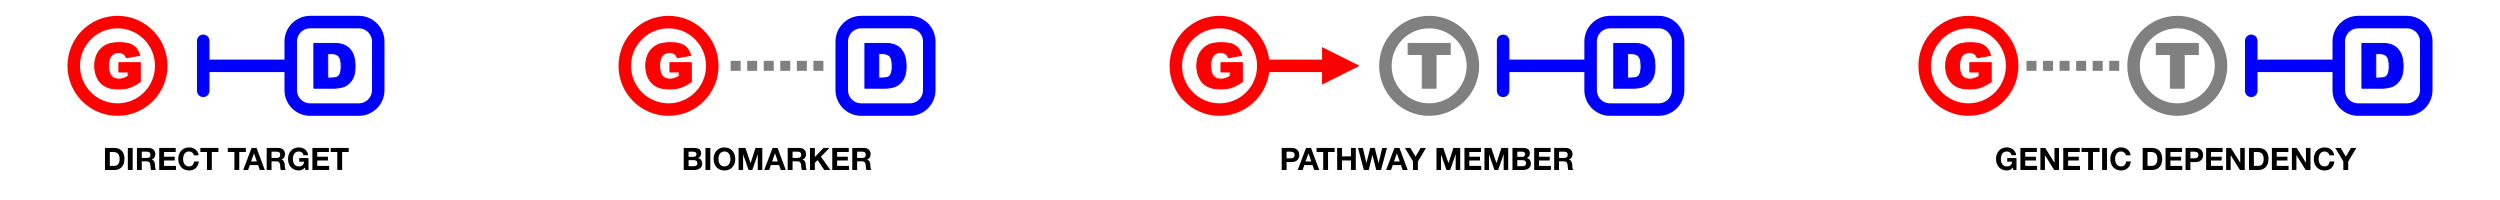<?xml version="1.0" encoding="UTF-8" standalone="no"?>
<!DOCTYPE svg PUBLIC "-//W3C//DTD SVG 1.1//EN" "http://www.w3.org/Graphics/SVG/1.1/DTD/svg11.dtd">
<!-- Created with Vectornator (http://vectornator.io/) -->
<svg height="100%" stroke-miterlimit="10" style="fill-rule:nonzero;clip-rule:evenodd;stroke-linecap:round;stroke-linejoin:round;" version="1.1" viewBox="0 0 5670 453.6" width="100%" xml:space="preserve" xmlns="http://www.w3.org/2000/svg" xmlns:vectornator="http://vectornator.io" xmlns:xlink="http://www.w3.org/1999/xlink">
<defs/>
<g id="layer1" vectornator:layerName="layer1">
<g opacity="1">
<g opacity="1">
<g opacity="1">
<path d="M5348.41 50.073L5458.66 50.073C5483.01 50.073 5502.76 69.817 5502.76 94.173L5502.76 204.423C5502.76 228.779 5483.01 248.523 5458.66 248.523L5348.41 248.523C5324.05 248.523 5304.31 228.779 5304.31 204.423L5304.31 94.173C5304.31 69.817 5324.05 50.073 5348.41 50.073Z" fill="none" opacity="1" stroke="#0000ff" stroke-linecap="butt" stroke-linejoin="miter" stroke-width="28.35"/>
<g opacity="1">
<path d="M5356.85 98.564L5403.43 98.564C5412.61 98.564 5420.03 99.81 5425.68 102.302C5431.33 104.793 5436.01 108.37 5439.7 113.03C5443.39 117.69 5446.06 123.112 5447.73 129.295C5449.39 135.478 5450.22 142.031 5450.22 148.952C5450.22 159.795 5448.98 168.205 5446.51 174.18C5444.05 180.156 5440.62 185.162 5436.24 189.2C5431.85 193.237 5427.15 195.925 5422.12 197.263C5415.24 199.109 5409.01 200.032 5403.43 200.032L5356.85 200.032L5356.85 98.564ZM5388.2 121.543L5388.2 176.984L5395.88 176.984C5402.44 176.984 5407.1 176.257 5409.87 174.803C5412.63 173.35 5414.8 170.812 5416.37 167.19C5417.94 163.568 5418.72 157.696 5418.72 149.575C5418.72 138.824 5416.97 131.464 5413.46 127.496C5409.96 123.527 5404.14 121.543 5396.02 121.543L5388.2 121.543Z" fill="#0000ff" fill-rule="nonzero" opacity="1" stroke="#0000ff" stroke-linecap="butt" stroke-linejoin="miter" stroke-width="2.268"/>
</g>
</g>
<g opacity="1">
<path d="M4838.88 149.298C4838.88 94.498 4883.31 50.073 4938.11 50.073C4992.91 50.073 5037.33 94.498 5037.33 149.298C5037.33 204.098 4992.91 248.523 4938.11 248.523C4883.31 248.523 4838.88 204.098 4838.88 149.298Z" fill="none" opacity="1" stroke="#808080" stroke-linecap="butt" stroke-linejoin="miter" stroke-width="28.35"/>
<g opacity="1">
<path d="M4890.45 98.564L4985.76 98.564L4985.76 123.62L4953.78 123.62L4953.78 200.032L4922.43 200.032L4922.43 123.62L4890.45 123.62L4890.45 98.564Z" fill="#808080" fill-rule="nonzero" opacity="1" stroke="#808080" stroke-linecap="butt" stroke-linejoin="miter" stroke-width="2.268"/>
</g>
</g>
<g opacity="1">
<path d="M4365.14 149.298C4365.14 94.498 4409.56 50.073 4464.37 50.073C4519.17 50.073 4563.59 94.498 4563.59 149.298C4563.59 204.098 4519.17 248.523 4464.37 248.523C4409.56 248.523 4365.14 204.098 4365.14 149.298Z" fill="none" opacity="1" stroke="#ff0000" stroke-linecap="butt" stroke-linejoin="miter" stroke-width="28.35"/>
<g opacity="1">
<path d="M4467.58 163.279L4467.58 142.169L4516.03 142.169L4516.03 185.428C4506.76 191.749 4498.56 196.052 4491.43 198.336C4484.3 200.62 4475.84 201.762 4466.06 201.762C4454.02 201.762 4444.2 199.709 4436.61 195.602C4429.02 191.495 4423.14 185.381 4418.96 177.26C4414.79 169.139 4412.7 159.818 4412.7 149.298C4412.7 138.224 4414.98 128.592 4419.55 120.401C4424.12 112.211 4430.81 105.993 4439.62 101.748C4446.5 98.472 4455.75 96.834 4467.38 96.834C4478.59 96.834 4486.98 97.849 4492.54 99.879C4498.1 101.91 4502.71 105.059 4506.38 109.327C4510.05 113.595 4512.8 119.005 4514.65 125.558L4484.4 130.956C4483.16 127.126 4481.05 124.196 4478.07 122.166C4475.09 120.136 4471.3 119.121 4466.68 119.121C4459.81 119.121 4454.33 121.509 4450.25 126.284C4446.16 131.06 4444.12 138.616 4444.12 148.952C4444.12 159.934 4446.19 167.778 4450.31 172.485C4454.44 177.191 4460.2 179.544 4467.58 179.544C4471.09 179.544 4474.44 179.037 4477.62 178.022C4480.8 177.007 4484.45 175.276 4488.56 172.831L4488.56 163.279L4467.58 163.279Z" fill="#ff0000" fill-rule="nonzero" opacity="1" stroke="#ff0000" stroke-linecap="butt" stroke-linejoin="miter" stroke-width="2.268"/>
</g>
</g>
<g opacity="1">
<path d="M5120.03 149.298L5290.13 149.298" fill="none" opacity="1" stroke="#0000ff" stroke-linecap="butt" stroke-linejoin="miter" stroke-width="28.35"/>
<path d="M5105.86 92.598L5105.86 205.998" fill="none" opacity="1" stroke="#0000ff" stroke-linecap="butt" stroke-linejoin="miter" stroke-width="28.35"/>
</g>
<g opacity="1">
<path d="M4596.05 137.958L4618.73 137.958L4618.73 160.638L4596.05 160.638L4596.05 137.958Z" fill="#808080" fill-rule="nonzero" opacity="1" stroke="none"/>
<path d="M4783.74 137.958L4806.42 137.958L4806.42 160.638L4783.74 160.638L4783.74 137.958Z" fill="#808080" fill-rule="nonzero" opacity="1" stroke="none"/>
<path d="M4746.21 137.958L4768.89 137.958L4768.89 160.638L4746.21 160.638L4746.21 137.958Z" fill="#808080" fill-rule="nonzero" opacity="1" stroke="none"/>
<path d="M4708.67 137.958L4731.35 137.958L4731.35 160.638L4708.67 160.638L4708.67 137.958Z" fill="#808080" fill-rule="nonzero" opacity="1" stroke="none"/>
<path d="M4671.13 137.958L4693.81 137.958L4693.81 160.638L4671.13 160.638L4671.13 137.958Z" fill="#808080" fill-rule="nonzero" opacity="1" stroke="none"/>
<path d="M4633.59 137.958L4656.27 137.958L4656.27 160.638L4633.59 160.638L4633.59 137.958Z" fill="#808080" fill-rule="nonzero" opacity="1" stroke="none"/>
</g>
</g>
<g opacity="1">
<g opacity="1">
<path d="M3651.62 50.073L3761.87 50.073C3786.23 50.073 3805.97 69.817 3805.97 94.173L3805.97 204.423C3805.97 228.779 3786.23 248.523 3761.87 248.523L3651.62 248.523C3627.27 248.523 3607.52 228.779 3607.52 204.423L3607.52 94.173C3607.52 69.817 3627.27 50.073 3651.62 50.073Z" fill="none" opacity="1" stroke="#0000ff" stroke-linecap="butt" stroke-linejoin="miter" stroke-width="28.35"/>
<g opacity="1">
<path d="M3660.06 98.564L3706.64 98.564C3715.83 98.564 3723.24 99.81 3728.9 102.302C3734.55 104.793 3739.22 108.37 3742.91 113.03C3746.6 117.69 3749.28 123.112 3750.94 129.295C3752.6 135.478 3753.43 142.031 3753.43 148.952C3753.43 159.795 3752.2 168.205 3749.73 174.18C3747.26 180.156 3743.83 185.162 3739.45 189.2C3735.07 193.237 3730.36 195.925 3725.33 197.263C3718.46 199.109 3712.23 200.032 3706.64 200.032L3660.06 200.032L3660.06 98.564ZM3691.42 121.543L3691.42 176.984L3699.1 176.984C3705.65 176.984 3710.31 176.257 3713.08 174.803C3715.85 173.35 3718.02 170.812 3719.59 167.19C3721.15 163.568 3721.94 157.696 3721.94 149.575C3721.94 138.824 3720.19 131.464 3716.68 127.496C3713.17 123.527 3707.36 121.543 3699.24 121.543L3691.42 121.543Z" fill="#0000ff" fill-rule="nonzero" opacity="1" stroke="#0000ff" stroke-linecap="butt" stroke-linejoin="miter" stroke-width="2.268"/>
</g>
</g>
<g opacity="1">
<path d="M2666.75 149.298C2666.75 94.498 2711.17 50.073 2765.97 50.073C2820.77 50.073 2865.2 94.498 2865.2 149.298C2865.2 204.098 2820.77 248.523 2765.97 248.523C2711.17 248.523 2666.75 204.098 2666.75 149.298Z" fill="none" opacity="1" stroke="#ff0000" stroke-linecap="butt" stroke-linejoin="miter" stroke-width="28.35"/>
<g opacity="1">
<path d="M2769.19 163.279L2769.19 142.169L2817.64 142.169L2817.64 185.428C2808.37 191.749 2800.17 196.052 2793.04 198.336C2785.91 200.62 2777.45 201.762 2767.67 201.762C2755.63 201.762 2745.81 199.709 2738.22 195.602C2730.63 191.495 2724.75 185.381 2720.57 177.26C2716.39 169.139 2714.31 159.818 2714.31 149.298C2714.31 138.224 2716.59 128.592 2721.16 120.401C2725.73 112.211 2732.42 105.993 2741.23 101.748C2748.1 98.472 2757.36 96.834 2768.98 96.834C2780.2 96.834 2788.58 97.849 2794.14 99.879C2799.7 101.91 2804.32 105.059 2807.99 109.327C2811.65 113.595 2814.41 119.005 2816.26 125.558L2786.01 130.956C2784.77 127.126 2782.65 124.196 2779.68 122.166C2776.7 120.136 2772.91 119.121 2768.29 119.121C2761.42 119.121 2755.94 121.509 2751.85 126.284C2747.77 131.06 2745.73 138.616 2745.73 148.952C2745.73 159.934 2747.79 167.778 2751.92 172.485C2756.05 177.191 2761.81 179.544 2769.19 179.544C2772.7 179.544 2776.04 179.037 2779.23 178.022C2782.41 177.007 2786.06 175.276 2790.16 172.831L2790.16 163.279L2769.19 163.279Z" fill="#ff0000" fill-rule="nonzero" opacity="1" stroke="#ff0000" stroke-linecap="butt" stroke-linejoin="miter" stroke-width="2.268"/>
</g>
</g>
<g opacity="1">
<path d="M3142.1 149.298C3142.1 94.498 3186.52 50.073 3241.32 50.073C3296.12 50.073 3340.55 94.498 3340.55 149.298C3340.55 204.098 3296.12 248.523 3241.32 248.523C3186.52 248.523 3142.1 204.098 3142.1 149.298Z" fill="none" opacity="1" stroke="#808080" stroke-linecap="butt" stroke-linejoin="miter" stroke-width="28.35"/>
<g opacity="1">
<path d="M3193.67 98.564L3288.98 98.564L3288.98 123.62L3257 123.62L3257 200.032L3225.64 200.032L3225.64 123.62L3193.67 123.62L3193.67 98.564Z" fill="#808080" fill-rule="nonzero" opacity="1" stroke="#808080" stroke-linecap="butt" stroke-linejoin="miter" stroke-width="2.268"/>
</g>
</g>
<g opacity="1">
<path d="M3423.25 149.298L3593.35 149.298" fill="none" opacity="1" stroke="#0000ff" stroke-linecap="butt" stroke-linejoin="miter" stroke-width="28.35"/>
<path d="M3409.07 92.598L3409.07 205.998" fill="none" opacity="1" stroke="#0000ff" stroke-linecap="butt" stroke-linejoin="miter" stroke-width="28.35"/>
</g>
<g opacity="1">
<path d="M2865.2 149.298L3021.12 149.298" fill="none" opacity="1" stroke="#ff0000" stroke-linecap="butt" stroke-linejoin="miter" stroke-width="28.35"/>
<path d="M2998.44 106.773L3083.49 149.298L2998.44 191.823" fill="#ff0000" fill-rule="nonzero" opacity="1" stroke="none"/>
</g>
</g>
<g opacity="1">
<g opacity="1">
<path d="M1953.22 50.073L2063.47 50.073C2087.83 50.073 2107.57 69.817 2107.57 94.173L2107.57 204.423C2107.57 228.779 2087.83 248.523 2063.47 248.523L1953.22 248.523C1928.86 248.523 1909.12 228.779 1909.12 204.423L1909.12 94.173C1909.12 69.817 1928.86 50.073 1953.22 50.073Z" fill="none" opacity="1" stroke="#0000ff" stroke-linecap="butt" stroke-linejoin="miter" stroke-width="28.35"/>
<g opacity="1">
<path d="M1961.66 98.564L2008.24 98.564C2017.42 98.564 2024.84 99.81 2030.49 102.302C2036.15 104.793 2040.82 108.37 2044.51 113.03C2048.2 117.69 2050.88 123.112 2052.54 129.295C2054.2 135.478 2055.03 142.031 2055.03 148.952C2055.03 159.795 2053.8 168.205 2051.33 174.18C2048.86 180.156 2045.43 185.162 2041.05 189.2C2036.66 193.237 2031.96 195.925 2026.93 197.263C2020.05 199.109 2013.82 200.032 2008.24 200.032L1961.66 200.032L1961.66 98.564ZM1993.01 121.543L1993.01 176.984L2000.7 176.984C2007.25 176.984 2011.91 176.257 2014.68 174.803C2017.45 173.35 2019.62 170.812 2021.18 167.19C2022.75 163.568 2023.54 157.696 2023.54 149.575C2023.54 138.824 2021.78 131.464 2018.28 127.496C2014.77 123.527 2008.96 121.543 2000.84 121.543L1993.01 121.543Z" fill="#0000ff" fill-rule="nonzero" opacity="1" stroke="#0000ff" stroke-linecap="butt" stroke-linejoin="miter" stroke-width="2.268"/>
</g>
</g>
<g opacity="1">
<path d="M1416.99 149.298C1416.99 94.498 1461.41 50.073 1516.21 50.073C1571.01 50.073 1615.44 94.498 1615.44 149.298C1615.44 204.098 1571.01 248.523 1516.21 248.523C1461.41 248.523 1416.99 204.098 1416.99 149.298Z" fill="none" opacity="1" stroke="#ff0000" stroke-linecap="butt" stroke-linejoin="miter" stroke-width="28.35"/>
<g opacity="1">
<path d="M1519.43 163.279L1519.43 142.169L1567.88 142.169L1567.88 185.428C1558.6 191.749 1550.4 196.052 1543.27 198.336C1536.14 200.62 1527.69 201.762 1517.91 201.762C1505.86 201.762 1496.05 199.709 1488.46 195.602C1480.87 191.495 1474.98 185.381 1470.81 177.26C1466.63 169.139 1464.54 159.818 1464.54 149.298C1464.54 138.224 1466.83 128.591 1471.39 120.401C1475.96 112.211 1482.65 105.993 1491.47 101.748C1498.34 98.472 1507.59 96.834 1519.22 96.834C1530.43 96.834 1538.82 97.849 1544.38 99.879C1549.94 101.91 1554.56 105.059 1558.22 109.327C1561.89 113.595 1564.65 119.005 1566.49 125.558L1536.25 130.956C1535 127.126 1532.89 124.196 1529.91 122.166C1526.94 120.136 1523.14 119.121 1518.53 119.121C1511.65 119.121 1506.17 121.509 1502.09 126.284C1498.01 131.06 1495.97 138.616 1495.97 148.952C1495.97 159.934 1498.03 167.778 1502.16 172.485C1506.29 177.191 1512.05 179.544 1519.43 179.544C1522.94 179.544 1526.28 179.037 1529.47 178.022C1532.65 177.007 1536.29 175.276 1540.4 172.831L1540.4 163.279L1519.43 163.279Z" fill="#ff0000" fill-rule="nonzero" opacity="1" stroke="#ff0000" stroke-linecap="butt" stroke-linejoin="miter" stroke-width="2.268"/>
</g>
</g>
<g opacity="1">
<path d="M1657.09 137.958L1679.77 137.958L1679.77 160.638L1657.09 160.638L1657.09 137.958Z" fill="#808080" fill-rule="nonzero" opacity="1" stroke="none"/>
<path d="M1844.79 137.958L1867.47 137.958L1867.47 160.638L1844.79 160.638L1844.79 137.958Z" fill="#808080" fill-rule="nonzero" opacity="1" stroke="none"/>
<path d="M1807.25 137.958L1829.93 137.958L1829.93 160.638L1807.25 160.638L1807.25 137.958Z" fill="#808080" fill-rule="nonzero" opacity="1" stroke="none"/>
<path d="M1769.71 137.958L1792.39 137.958L1792.39 160.638L1769.71 160.638L1769.71 137.958Z" fill="#808080" fill-rule="nonzero" opacity="1" stroke="none"/>
<path d="M1732.17 137.958L1754.85 137.958L1754.85 160.638L1732.17 160.638L1732.17 137.958Z" fill="#808080" fill-rule="nonzero" opacity="1" stroke="none"/>
<path d="M1694.63 137.958L1717.31 137.958L1717.31 160.638L1694.63 160.638L1694.63 137.958Z" fill="#808080" fill-rule="nonzero" opacity="1" stroke="none"/>
</g>
</g>
<g opacity="1">
<g opacity="1">
<path d="M167.242 149.298C167.242 94.498 211.667 50.073 266.467 50.073C321.268 50.073 365.692 94.498 365.692 149.298C365.692 204.098 321.268 248.523 266.467 248.523C211.667 248.523 167.242 204.098 167.242 149.298Z" fill="none" opacity="1" stroke="#ff0000" stroke-linecap="butt" stroke-linejoin="miter" stroke-width="28.35"/>
<g opacity="1">
<path d="M269.686 163.279L269.686 142.169L318.136 142.169L318.136 185.428C308.861 191.749 300.659 196.052 293.53 198.336C286.401 200.62 277.945 201.762 268.163 201.762C256.12 201.762 246.303 199.709 238.713 195.602C231.122 191.495 225.239 185.381 221.063 177.26C216.887 169.139 214.799 159.818 214.799 149.298C214.799 138.224 217.083 128.591 221.651 120.401C226.22 112.211 232.91 105.993 241.724 101.748C248.599 98.472 257.85 96.834 269.478 96.834C280.691 96.834 289.077 97.849 294.638 99.879C300.198 101.91 304.812 105.059 308.48 109.327C312.149 113.595 314.906 119.005 316.751 125.558L286.505 130.956C285.259 127.126 283.148 124.196 280.172 122.166C277.196 120.136 273.4 119.121 268.786 119.121C261.911 119.121 256.431 121.509 252.348 126.284C248.264 131.06 246.222 138.616 246.222 148.952C246.222 159.934 248.287 167.778 252.417 172.485C256.547 177.191 262.303 179.544 269.686 179.544C273.193 179.544 276.538 179.037 279.722 178.022C282.906 177.007 286.551 175.276 290.658 172.831L290.658 163.279L269.686 163.279Z" fill="#ff0000" fill-rule="nonzero" opacity="1" stroke="#ff0000" stroke-linecap="butt" stroke-linejoin="miter" stroke-width="2.268"/>
</g>
</g>
<g opacity="1">
<path d="M475.102 149.298L645.202 149.298" fill="none" opacity="1" stroke="#0000ff" stroke-linecap="butt" stroke-linejoin="miter" stroke-width="28.35"/>
<path d="M460.927 92.598L460.927 205.998" fill="none" opacity="1" stroke="#0000ff" stroke-linecap="butt" stroke-linejoin="miter" stroke-width="28.35"/>
</g>
<g opacity="1">
<path d="M703.477 50.073L813.727 50.073C838.082 50.073 857.827 69.817 857.827 94.173L857.827 204.423C857.827 228.779 838.082 248.523 813.727 248.523L703.477 248.523C679.121 248.523 659.377 228.779 659.377 204.423L659.377 94.173C659.377 69.817 679.121 50.073 703.477 50.073Z" fill="none" opacity="1" stroke="#0000ff" stroke-linecap="butt" stroke-linejoin="miter" stroke-width="28.35"/>
<g opacity="1">
<path d="M711.917 98.564L758.498 98.564C767.68 98.564 775.098 99.81 780.75 102.302C786.403 104.793 791.075 108.37 794.766 113.03C798.457 117.69 801.134 123.112 802.795 129.295C804.456 135.478 805.286 142.031 805.286 148.952C805.286 159.795 804.052 168.205 801.584 174.18C799.115 180.156 795.689 185.162 791.305 189.2C786.922 193.237 782.215 195.925 777.186 197.263C770.31 199.109 764.081 200.032 758.498 200.032L711.917 200.032L711.917 98.564ZM743.271 121.543L743.271 176.984L750.954 176.984C757.506 176.984 762.166 176.257 764.935 174.803C767.703 173.35 769.872 170.812 771.441 167.19C773.01 163.568 773.794 157.696 773.794 149.575C773.794 138.824 772.041 131.464 768.534 127.496C765.027 123.527 759.213 121.543 751.092 121.543L743.271 121.543Z" fill="#0000ff" fill-rule="nonzero" opacity="1" stroke="#0000ff" stroke-linecap="butt" stroke-linejoin="miter" stroke-width="2.268"/>
</g>
</g>
</g>
<g fill="#000000" opacity="1" stroke="none">
<path d="M249.055 376.257L249.055 344.757L256.895 344.757C259.601 344.757 261.876 345.142 263.72 345.912C265.563 346.682 267.045 347.79 268.165 349.237C269.285 350.683 270.09 352.422 270.58 354.452C271.07 356.482 271.315 358.757 271.315 361.277C271.315 364.03 270.965 366.363 270.265 368.277C269.565 370.19 268.631 371.742 267.465 372.932C266.298 374.122 264.968 374.973 263.475 375.487C261.981 376 260.441 376.257 258.855 376.257L249.055 376.257ZM238.065 335.517L238.065 385.497L259.625 385.497C263.451 385.497 266.776 384.855 269.6 383.572C272.423 382.288 274.78 380.527 276.67 378.287C278.56 376.047 279.971 373.387 280.905 370.307C281.838 367.227 282.305 363.867 282.305 360.227C282.305 356.073 281.733 352.457 280.59 349.377C279.446 346.297 277.86 343.73 275.83 341.677C273.8 339.623 271.396 338.083 268.62 337.057C265.843 336.03 262.845 335.517 259.625 335.517L238.065 335.517Z"/>
<path d="M289.935 335.517L289.935 385.497L300.925 385.497L300.925 335.517L289.935 335.517Z"/>
<path d="M321.575 358.127L321.575 344.057L333.615 344.057C336.135 344.057 338.025 344.605 339.285 345.702C340.545 346.798 341.175 348.56 341.175 350.987C341.175 353.507 340.545 355.327 339.285 356.447C338.025 357.567 336.135 358.127 333.615 358.127L321.575 358.127ZM310.585 335.517L310.585 385.497L321.575 385.497L321.575 365.967L332.565 365.967C335.318 365.967 337.301 366.573 338.515 367.787C339.728 369 340.521 370.913 340.895 373.527C341.175 375.533 341.385 377.633 341.525 379.827C341.665 382.02 342.038 383.91 342.645 385.497L353.635 385.497C353.121 384.797 352.736 383.945 352.48 382.942C352.223 381.938 352.036 380.877 351.92 379.757C351.803 378.637 351.721 377.54 351.675 376.467C351.628 375.393 351.581 374.46 351.535 373.667C351.441 372.407 351.266 371.147 351.01 369.887C350.753 368.627 350.345 367.472 349.785 366.422C349.225 365.372 348.501 364.462 347.615 363.692C346.728 362.922 345.608 362.35 344.255 361.977L344.255 361.837C347.055 360.717 349.073 359.083 350.31 356.937C351.546 354.79 352.165 352.247 352.165 349.307C352.165 347.393 351.826 345.608 351.15 343.952C350.473 342.295 349.493 340.837 348.21 339.577C346.926 338.317 345.386 337.325 343.59 336.602C341.793 335.878 339.775 335.517 337.535 335.517L310.585 335.517Z"/>
<path d="M361.125 335.517L361.125 385.497L399.065 385.497L399.065 376.257L372.115 376.257L372.115 364.007L396.335 364.007L396.335 355.467L372.115 355.467L372.115 344.757L398.505 344.757L398.505 335.517L361.125 335.517Z"/>
<path d="M439.805 352.317L450.445 352.317C450.118 349.423 449.325 346.857 448.065 344.617C446.805 342.377 445.206 340.498 443.27 338.982C441.333 337.465 439.14 336.31 436.69 335.517C434.24 334.723 431.638 334.327 428.885 334.327C425.058 334.327 421.616 335.003 418.56 336.357C415.503 337.71 412.925 339.577 410.825 341.957C408.725 344.337 407.115 347.125 405.995 350.322C404.875 353.518 404.315 356.983 404.315 360.717C404.315 364.357 404.875 367.752 405.995 370.902C407.115 374.052 408.725 376.793 410.825 379.127C412.925 381.46 415.503 383.292 418.56 384.622C421.616 385.952 425.058 386.617 428.885 386.617C431.965 386.617 434.788 386.15 437.355 385.217C439.921 384.283 442.161 382.93 444.075 381.157C445.988 379.383 447.528 377.237 448.695 374.717C449.861 372.197 450.585 369.373 450.865 366.247L440.225 366.247C439.805 369.607 438.65 372.313 436.76 374.367C434.87 376.42 432.245 377.447 428.885 377.447C426.411 377.447 424.311 376.968 422.585 376.012C420.858 375.055 419.458 373.783 418.385 372.197C417.311 370.61 416.53 368.825 416.04 366.842C415.55 364.858 415.305 362.817 415.305 360.717C415.305 358.523 415.55 356.4 416.04 354.347C416.53 352.293 417.311 350.462 418.385 348.852C419.458 347.242 420.858 345.958 422.585 345.002C424.311 344.045 426.411 343.567 428.885 343.567C430.238 343.567 431.533 343.788 432.77 344.232C434.006 344.675 435.115 345.293 436.095 346.087C437.075 346.88 437.891 347.802 438.545 348.852C439.198 349.902 439.618 351.057 439.805 352.317Z"/>
<path d="M469.415 344.757L469.415 385.497L480.405 385.497L480.405 344.757L495.385 344.757L495.385 335.517L454.435 335.517L454.435 344.757L469.415 344.757Z"/>
<path d="M531.645 344.757L531.645 385.497L542.635 385.497L542.635 344.757L557.615 344.757L557.615 335.517L516.665 335.517L516.665 344.757L531.645 344.757Z"/>
<path d="M569.515 366.177L576.025 347.837L576.165 347.837L582.465 366.177L569.515 366.177ZM570.565 335.517L551.665 385.497L562.725 385.497L566.645 374.367L585.335 374.367L589.115 385.497L600.525 385.497L581.835 335.517L570.565 335.517Z"/>
<path d="M615.855 358.127L615.855 344.057L627.895 344.057C630.415 344.057 632.305 344.605 633.565 345.702C634.825 346.798 635.455 348.56 635.455 350.987C635.455 353.507 634.825 355.327 633.565 356.447C632.305 357.567 630.415 358.127 627.895 358.127L615.855 358.127ZM604.865 335.517L604.865 385.497L615.855 385.497L615.855 365.967L626.845 365.967C629.598 365.967 631.581 366.573 632.795 367.787C634.008 369 634.801 370.913 635.175 373.527C635.455 375.533 635.665 377.633 635.805 379.827C635.945 382.02 636.318 383.91 636.925 385.497L647.915 385.497C647.401 384.797 647.016 383.945 646.76 382.942C646.503 381.938 646.316 380.877 646.2 379.757C646.083 378.637 646.001 377.54 645.955 376.467C645.908 375.393 645.861 374.46 645.815 373.667C645.721 372.407 645.546 371.147 645.29 369.887C645.033 368.627 644.625 367.472 644.065 366.422C643.505 365.372 642.781 364.462 641.895 363.692C641.008 362.922 639.888 362.35 638.535 361.977L638.535 361.837C641.335 360.717 643.353 359.083 644.59 356.937C645.826 354.79 646.445 352.247 646.445 349.307C646.445 347.393 646.106 345.608 645.43 343.952C644.753 342.295 643.773 340.837 642.49 339.577C641.206 338.317 639.666 337.325 637.87 336.602C636.073 335.878 634.055 335.517 631.815 335.517L604.865 335.517Z"/>
<path d="M691.525 379.827L692.645 385.497L699.645 385.497L699.645 358.477L678.645 358.477L678.645 366.667L689.705 366.667C689.378 370.167 688.223 372.838 686.24 374.682C684.256 376.525 681.445 377.447 677.805 377.447C675.331 377.447 673.231 376.968 671.505 376.012C669.778 375.055 668.378 373.783 667.305 372.197C666.231 370.61 665.45 368.825 664.96 366.842C664.47 364.858 664.225 362.817 664.225 360.717C664.225 358.523 664.47 356.4 664.96 354.347C665.45 352.293 666.231 350.462 667.305 348.852C668.378 347.242 669.778 345.958 671.505 345.002C673.231 344.045 675.331 343.567 677.805 343.567C680.465 343.567 682.728 344.267 684.595 345.667C686.461 347.067 687.721 349.167 688.375 351.967L698.875 351.967C698.595 349.12 697.825 346.6 696.565 344.407C695.305 342.213 693.706 340.37 691.77 338.877C689.833 337.383 687.663 336.252 685.26 335.482C682.856 334.712 680.371 334.327 677.805 334.327C673.978 334.327 670.536 335.003 667.48 336.357C664.423 337.71 661.845 339.577 659.745 341.957C657.645 344.337 656.035 347.125 654.915 350.322C653.795 353.518 653.235 356.983 653.235 360.717C653.235 364.357 653.795 367.752 654.915 370.902C656.035 374.052 657.645 376.793 659.745 379.127C661.845 381.46 664.423 383.292 667.48 384.622C670.536 385.952 673.978 386.617 677.805 386.617C680.231 386.617 682.635 386.115 685.015 385.112C687.395 384.108 689.565 382.347 691.525 379.827Z"/>
<path d="M708.535 335.517L708.535 385.497L746.475 385.497L746.475 376.257L719.525 376.257L719.525 364.007L743.745 364.007L743.745 355.467L719.525 355.467L719.525 344.757L745.915 344.757L745.915 335.517L708.535 335.517Z"/>
<path d="M764.955 344.757L764.955 385.497L775.945 385.497L775.945 344.757L790.925 344.757L790.925 335.517L749.975 335.517L749.975 344.757L764.955 344.757Z"/>
</g>
<g fill="#000000" opacity="1" stroke="none">
<path d="M1561.69 355.747L1561.69 344.057L1571.98 344.057C1572.96 344.057 1573.91 344.138 1574.82 344.302C1575.73 344.465 1576.53 344.757 1577.23 345.177C1577.93 345.597 1578.49 346.18 1578.91 346.927C1579.33 347.673 1579.54 348.63 1579.54 349.797C1579.54 351.897 1578.91 353.413 1577.65 354.347C1576.39 355.28 1574.78 355.747 1572.82 355.747L1561.69 355.747ZM1550.7 335.517L1550.7 385.497L1574.92 385.497C1577.16 385.497 1579.34 385.217 1581.47 384.657C1583.59 384.097 1585.48 383.233 1587.14 382.067C1588.79 380.9 1590.11 379.395 1591.09 377.552C1592.07 375.708 1592.56 373.527 1592.56 371.007C1592.56 367.88 1591.8 365.208 1590.29 362.992C1588.77 360.775 1586.47 359.223 1583.39 358.337C1585.63 357.263 1587.32 355.887 1588.47 354.207C1589.61 352.527 1590.18 350.427 1590.18 347.907C1590.18 345.573 1589.8 343.613 1589.03 342.027C1588.26 340.44 1587.17 339.168 1585.77 338.212C1584.37 337.255 1582.69 336.567 1580.73 336.147C1578.77 335.727 1576.6 335.517 1574.22 335.517L1550.7 335.517ZM1561.69 376.957L1561.69 363.237L1573.66 363.237C1576.04 363.237 1577.96 363.785 1579.4 364.882C1580.85 365.978 1581.57 367.81 1581.57 370.377C1581.57 371.683 1581.35 372.757 1580.91 373.597C1580.46 374.437 1579.87 375.102 1579.12 375.592C1578.38 376.082 1577.51 376.432 1576.53 376.642C1575.55 376.852 1574.53 376.957 1573.45 376.957L1561.69 376.957Z"/>
<path d="M1599.98 335.517L1599.98 385.497L1610.97 385.497L1610.97 335.517L1599.98 335.517Z"/>
<path d="M1629.45 360.717C1629.45 358.523 1629.7 356.4 1630.19 354.347C1630.68 352.293 1631.46 350.462 1632.53 348.852C1633.61 347.242 1635.01 345.958 1636.73 345.002C1638.46 344.045 1640.56 343.567 1643.03 343.567C1645.51 343.567 1647.61 344.045 1649.33 345.002C1651.06 345.958 1652.46 347.242 1653.53 348.852C1654.61 350.462 1655.39 352.293 1655.88 354.347C1656.37 356.4 1656.61 358.523 1656.61 360.717C1656.61 362.817 1656.37 364.858 1655.88 366.842C1655.39 368.825 1654.61 370.61 1653.53 372.197C1652.46 373.783 1651.06 375.055 1649.33 376.012C1647.61 376.968 1645.51 377.447 1643.03 377.447C1640.56 377.447 1638.46 376.968 1636.73 376.012C1635.01 375.055 1633.61 373.783 1632.53 372.197C1631.46 370.61 1630.68 368.825 1630.19 366.842C1629.7 364.858 1629.45 362.817 1629.45 360.717ZM1618.46 360.717C1618.46 364.357 1619.02 367.752 1620.14 370.902C1621.26 374.052 1622.87 376.793 1624.97 379.127C1627.07 381.46 1629.65 383.292 1632.71 384.622C1635.76 385.952 1639.21 386.617 1643.03 386.617C1646.91 386.617 1650.36 385.952 1653.39 384.622C1656.43 383.292 1658.99 381.46 1661.09 379.127C1663.19 376.793 1664.8 374.052 1665.92 370.902C1667.04 367.752 1667.6 364.357 1667.6 360.717C1667.6 356.983 1667.04 353.518 1665.92 350.322C1664.8 347.125 1663.19 344.337 1661.09 341.957C1658.99 339.577 1656.43 337.71 1653.39 336.357C1650.36 335.003 1646.91 334.327 1643.03 334.327C1639.21 334.327 1635.76 335.003 1632.71 336.357C1629.65 337.71 1627.07 339.577 1624.97 341.957C1622.87 344.337 1621.26 347.125 1620.14 350.322C1619.02 353.518 1618.46 356.983 1618.46 360.717Z"/>
<path d="M1675.09 335.517L1675.09 385.497L1685.38 385.497L1685.38 350.427L1685.52 350.427L1697.77 385.497L1706.24 385.497L1718.49 350.077L1718.63 350.077L1718.63 385.497L1728.92 385.497L1728.92 335.517L1713.45 335.517L1702.39 369.887L1702.25 369.887L1690.56 335.517L1675.09 335.517Z"/>
<path d="M1751.18 366.177L1757.69 347.837L1757.83 347.837L1764.13 366.177L1751.18 366.177ZM1752.23 335.517L1733.33 385.497L1744.39 385.497L1748.31 374.367L1767 374.367L1770.78 385.497L1782.19 385.497L1763.5 335.517L1752.23 335.517Z"/>
<path d="M1797.52 358.127L1797.52 344.057L1809.56 344.057C1812.08 344.057 1813.97 344.605 1815.23 345.702C1816.49 346.798 1817.12 348.56 1817.12 350.987C1817.12 353.507 1816.49 355.327 1815.23 356.447C1813.97 357.567 1812.08 358.127 1809.56 358.127L1797.52 358.127ZM1786.53 335.517L1786.53 385.497L1797.52 385.497L1797.52 365.967L1808.51 365.967C1811.27 365.967 1813.25 366.573 1814.46 367.787C1815.68 369 1816.47 370.913 1816.84 373.527C1817.12 375.533 1817.33 377.633 1817.47 379.827C1817.61 382.02 1817.99 383.91 1818.59 385.497L1829.58 385.497C1829.07 384.797 1828.68 383.945 1828.43 382.942C1828.17 381.938 1827.98 380.877 1827.87 379.757C1827.75 378.637 1827.67 377.54 1827.62 376.467C1827.58 375.393 1827.53 374.46 1827.48 373.667C1827.39 372.407 1827.21 371.147 1826.96 369.887C1826.7 368.627 1826.29 367.472 1825.73 366.422C1825.17 365.372 1824.45 364.462 1823.56 363.692C1822.68 362.922 1821.56 362.35 1820.2 361.977L1820.2 361.837C1823 360.717 1825.02 359.083 1826.26 356.937C1827.49 354.79 1828.11 352.247 1828.11 349.307C1828.11 347.393 1827.77 345.608 1827.1 343.952C1826.42 342.295 1825.44 340.837 1824.16 339.577C1822.87 338.317 1821.33 337.325 1819.54 336.602C1817.74 335.878 1815.72 335.517 1813.48 335.517L1786.53 335.517Z"/>
<path d="M1837.07 335.517L1837.07 385.497L1848.06 385.497L1848.06 369.397L1854.36 363.027L1869.41 385.497L1883.2 385.497L1861.78 355.257L1881.31 335.517L1867.59 335.517L1848.06 356.237L1848.06 335.517L1837.07 335.517Z"/>
<path d="M1887.61 335.517L1887.61 385.497L1925.55 385.497L1925.55 376.257L1898.6 376.257L1898.6 364.007L1922.82 364.007L1922.82 355.467L1898.6 355.467L1898.6 344.757L1924.99 344.757L1924.99 335.517L1887.61 335.517Z"/>
<path d="M1943.96 358.127L1943.96 344.057L1956 344.057C1958.52 344.057 1960.41 344.605 1961.67 345.702C1962.93 346.798 1963.56 348.56 1963.56 350.987C1963.56 353.507 1962.93 355.327 1961.67 356.447C1960.41 357.567 1958.52 358.127 1956 358.127L1943.96 358.127ZM1932.97 335.517L1932.97 385.497L1943.96 385.497L1943.96 365.967L1954.95 365.967C1957.71 365.967 1959.69 366.573 1960.9 367.787C1962.12 369 1962.91 370.913 1963.28 373.527C1963.56 375.533 1963.77 377.633 1963.91 379.827C1964.05 382.02 1964.43 383.91 1965.03 385.497L1976.02 385.497C1975.51 384.797 1975.12 383.945 1974.87 382.942C1974.61 381.938 1974.42 380.877 1974.31 379.757C1974.19 378.637 1974.11 377.54 1974.06 376.467C1974.02 375.393 1973.97 374.46 1973.92 373.667C1973.83 372.407 1973.65 371.147 1973.4 369.887C1973.14 368.627 1972.73 367.472 1972.17 366.422C1971.61 365.372 1970.89 364.462 1970 363.692C1969.12 362.922 1968 362.35 1966.64 361.977L1966.64 361.837C1969.44 360.717 1971.46 359.083 1972.7 356.937C1973.93 354.79 1974.55 352.247 1974.55 349.307C1974.55 347.393 1974.21 345.608 1973.54 343.952C1972.86 342.295 1971.88 340.837 1970.6 339.577C1969.31 338.317 1967.77 337.325 1965.98 336.602C1964.18 335.878 1962.16 335.517 1959.92 335.517L1932.97 335.517Z"/>
</g>
<g fill="#000000" opacity="1" stroke="none">
<path d="M2917.93 359.037L2917.93 344.057L2926.47 344.057C2927.73 344.057 2928.94 344.15 2930.11 344.337C2931.28 344.523 2932.3 344.885 2933.19 345.422C2934.08 345.958 2934.79 346.717 2935.33 347.697C2935.86 348.677 2936.13 349.96 2936.13 351.547C2936.13 353.133 2935.86 354.417 2935.33 355.397C2934.79 356.377 2934.08 357.135 2933.19 357.672C2932.3 358.208 2931.28 358.57 2930.11 358.757C2928.94 358.943 2927.73 359.037 2926.47 359.037L2917.93 359.037ZM2906.94 335.517L2906.94 385.497L2917.93 385.497L2917.93 367.577L2929.48 367.577C2932.61 367.577 2935.27 367.122 2937.46 366.212C2939.65 365.302 2941.44 364.1 2942.82 362.607C2944.19 361.113 2945.2 359.398 2945.83 357.462C2946.46 355.525 2946.77 353.553 2946.77 351.547C2946.77 349.493 2946.46 347.51 2945.83 345.597C2945.2 343.683 2944.19 341.98 2942.82 340.487C2941.44 338.993 2939.65 337.792 2937.46 336.882C2935.27 335.972 2932.61 335.517 2929.48 335.517L2906.94 335.517Z"/>
<path d="M2961.05 366.177L2967.56 347.837L2967.7 347.837L2974 366.177L2961.05 366.177ZM2962.1 335.517L2943.2 385.497L2954.26 385.497L2958.18 374.367L2976.87 374.367L2980.65 385.497L2992.06 385.497L2973.37 335.517L2962.1 335.517Z"/>
<path d="M3001.02 344.757L3001.02 385.497L3012.01 385.497L3012.01 344.757L3026.99 344.757L3026.99 335.517L2986.04 335.517L2986.04 344.757L3001.02 344.757Z"/>
<path d="M3032.73 335.517L3032.73 385.497L3043.72 385.497L3043.72 363.937L3063.95 363.937L3063.95 385.497L3074.94 385.497L3074.94 335.517L3063.95 335.517L3063.95 354.697L3043.72 354.697L3043.72 335.517L3032.73 335.517Z"/>
<path d="M3132.2 385.497L3145.64 335.517L3134.86 335.517L3126.67 369.957L3126.53 369.957L3117.99 335.517L3107.7 335.517L3099.02 369.537L3098.88 369.537L3090.97 335.517L3079.98 335.517L3093.21 385.497L3104.34 385.497L3112.67 351.477L3112.81 351.477L3121.28 385.497L3132.2 385.497Z"/>
<path d="M3161.6 366.177L3168.11 347.837L3168.25 347.837L3174.55 366.177L3161.6 366.177ZM3162.65 335.517L3143.75 385.497L3154.81 385.497L3158.73 374.367L3177.42 374.367L3181.2 385.497L3192.61 385.497L3173.92 335.517L3162.65 335.517Z"/>
<path d="M3204.72 366.037L3204.72 385.497L3215.71 385.497L3215.71 366.317L3234.26 335.517L3222.01 335.517L3210.39 355.257L3198.7 335.517L3186.38 335.517L3204.72 366.037Z"/>
<path d="M3257.92 335.517L3257.92 385.497L3268.21 385.497L3268.21 350.427L3268.35 350.427L3280.6 385.497L3289.07 385.497L3301.32 350.077L3301.46 350.077L3301.46 385.497L3311.75 385.497L3311.75 335.517L3296.28 335.517L3285.22 369.887L3285.08 369.887L3273.39 335.517L3257.92 335.517Z"/>
<path d="M3321.41 335.517L3321.41 385.497L3359.35 385.497L3359.35 376.257L3332.4 376.257L3332.4 364.007L3356.62 364.007L3356.62 355.467L3332.4 355.467L3332.4 344.757L3358.79 344.757L3358.79 335.517L3321.41 335.517Z"/>
<path d="M3366.77 335.517L3366.77 385.497L3377.06 385.497L3377.06 350.427L3377.2 350.427L3389.45 385.497L3397.92 385.497L3410.17 350.077L3410.31 350.077L3410.31 385.497L3420.6 385.497L3420.6 335.517L3405.13 335.517L3394.07 369.887L3393.93 369.887L3382.24 335.517L3366.77 335.517Z"/>
<path d="M3441.25 355.747L3441.25 344.057L3451.54 344.057C3452.52 344.057 3453.47 344.138 3454.38 344.302C3455.29 344.465 3456.09 344.757 3456.79 345.177C3457.49 345.597 3458.05 346.18 3458.47 346.927C3458.89 347.673 3459.1 348.63 3459.1 349.797C3459.1 351.897 3458.47 353.413 3457.21 354.347C3455.95 355.28 3454.34 355.747 3452.38 355.747L3441.25 355.747ZM3430.26 335.517L3430.26 385.497L3454.48 385.497C3456.72 385.497 3458.9 385.217 3461.03 384.657C3463.15 384.097 3465.04 383.233 3466.7 382.067C3468.35 380.9 3469.67 379.395 3470.65 377.552C3471.63 375.708 3472.12 373.527 3472.12 371.007C3472.12 367.88 3471.36 365.208 3469.85 362.992C3468.33 360.775 3466.03 359.223 3462.95 358.337C3465.19 357.263 3466.88 355.887 3468.03 354.207C3469.17 352.527 3469.74 350.427 3469.74 347.907C3469.74 345.573 3469.36 343.613 3468.59 342.027C3467.82 340.44 3466.73 339.168 3465.33 338.212C3463.93 337.255 3462.25 336.567 3460.29 336.147C3458.33 335.727 3456.16 335.517 3453.78 335.517L3430.26 335.517ZM3441.25 376.957L3441.25 363.237L3453.22 363.237C3455.6 363.237 3457.51 363.785 3458.96 364.882C3460.41 365.978 3461.13 367.81 3461.13 370.377C3461.13 371.683 3460.91 372.757 3460.47 373.597C3460.02 374.437 3459.43 375.102 3458.68 375.592C3457.93 376.082 3457.07 376.432 3456.09 376.642C3455.11 376.852 3454.08 376.957 3453.01 376.957L3441.25 376.957Z"/>
<path d="M3479.54 335.517L3479.54 385.497L3517.48 385.497L3517.48 376.257L3490.53 376.257L3490.53 364.007L3514.75 364.007L3514.75 355.467L3490.53 355.467L3490.53 344.757L3516.92 344.757L3516.92 335.517L3479.54 335.517Z"/>
<path d="M3535.89 358.127L3535.89 344.057L3547.93 344.057C3550.45 344.057 3552.34 344.605 3553.6 345.702C3554.86 346.798 3555.49 348.56 3555.49 350.987C3555.49 353.507 3554.86 355.327 3553.6 356.447C3552.34 357.567 3550.45 358.127 3547.93 358.127L3535.89 358.127ZM3524.9 335.517L3524.9 385.497L3535.89 385.497L3535.89 365.967L3546.88 365.967C3549.63 365.967 3551.62 366.573 3552.83 367.787C3554.04 369 3554.84 370.913 3555.21 373.527C3555.49 375.533 3555.7 377.633 3555.84 379.827C3555.98 382.02 3556.35 383.91 3556.96 385.497L3567.95 385.497C3567.44 384.797 3567.05 383.945 3566.8 382.942C3566.54 381.938 3566.35 380.877 3566.24 379.757C3566.12 378.637 3566.04 377.54 3565.99 376.467C3565.94 375.393 3565.9 374.46 3565.85 373.667C3565.76 372.407 3565.58 371.147 3565.33 369.887C3565.07 368.627 3564.66 367.472 3564.1 366.422C3563.54 365.372 3562.82 364.462 3561.93 363.692C3561.04 362.922 3559.92 362.35 3558.57 361.977L3558.57 361.837C3561.37 360.717 3563.39 359.083 3564.63 356.937C3565.86 354.79 3566.48 352.247 3566.48 349.307C3566.48 347.393 3566.14 345.608 3565.47 343.952C3564.79 342.295 3563.81 340.837 3562.53 339.577C3561.24 338.317 3559.7 337.325 3557.91 336.602C3556.11 335.878 3554.09 335.517 3551.85 335.517L3524.9 335.517Z"/>
</g>
<g fill="#000000" opacity="1" stroke="none">
<path d="M4565.26 379.827L4566.38 385.497L4573.38 385.497L4573.38 358.477L4552.38 358.477L4552.38 366.667L4563.44 366.667C4563.11 370.167 4561.96 372.838 4559.97 374.682C4557.99 376.525 4555.18 377.447 4551.54 377.447C4549.07 377.447 4546.97 376.968 4545.24 376.012C4543.51 375.055 4542.11 373.783 4541.04 372.197C4539.97 370.61 4539.18 368.825 4538.69 366.842C4538.2 364.858 4537.96 362.817 4537.96 360.717C4537.96 358.523 4538.2 356.4 4538.69 354.347C4539.18 352.293 4539.97 350.462 4541.04 348.852C4542.11 347.242 4543.51 345.958 4545.24 345.002C4546.97 344.045 4549.07 343.567 4551.54 343.567C4554.2 343.567 4556.46 344.267 4558.33 345.667C4560.2 347.067 4561.46 349.167 4562.11 351.967L4572.61 351.967C4572.33 349.12 4571.56 346.6 4570.3 344.407C4569.04 342.213 4567.44 340.37 4565.5 338.877C4563.57 337.383 4561.4 336.252 4558.99 335.482C4556.59 334.712 4554.11 334.327 4551.54 334.327C4547.71 334.327 4544.27 335.003 4541.21 336.357C4538.16 337.71 4535.58 339.577 4533.48 341.957C4531.38 344.337 4529.77 347.125 4528.65 350.322C4527.53 353.518 4526.97 356.983 4526.97 360.717C4526.97 364.357 4527.53 367.752 4528.65 370.902C4529.77 374.052 4531.38 376.793 4533.48 379.127C4535.58 381.46 4538.16 383.292 4541.21 384.622C4544.27 385.952 4547.71 386.617 4551.54 386.617C4553.97 386.617 4556.37 386.115 4558.75 385.112C4561.13 384.108 4563.3 382.347 4565.26 379.827Z"/>
<path d="M4582.27 335.517L4582.27 385.497L4620.21 385.497L4620.21 376.257L4593.26 376.257L4593.26 364.007L4617.48 364.007L4617.48 355.467L4593.26 355.467L4593.26 344.757L4619.65 344.757L4619.65 335.517L4582.27 335.517Z"/>
<path d="M4627.63 335.517L4627.63 385.497L4637.92 385.497L4637.92 352.037L4638.06 352.037L4658.85 385.497L4669.84 385.497L4669.84 335.517L4659.55 335.517L4659.55 369.047L4659.41 369.047L4638.55 335.517L4627.63 335.517Z"/>
<path d="M4679.5 335.517L4679.5 385.497L4717.44 385.497L4717.44 376.257L4690.49 376.257L4690.49 364.007L4714.71 364.007L4714.71 355.467L4690.49 355.467L4690.49 344.757L4716.88 344.757L4716.88 335.517L4679.5 335.517Z"/>
<path d="M4735.92 344.757L4735.92 385.497L4746.91 385.497L4746.91 344.757L4761.89 344.757L4761.89 335.517L4720.94 335.517L4720.94 344.757L4735.92 344.757Z"/>
<path d="M4767.63 335.517L4767.63 385.497L4778.62 385.497L4778.62 335.517L4767.63 335.517Z"/>
<path d="M4821.6 352.317L4832.24 352.317C4831.91 349.423 4831.12 346.857 4829.86 344.617C4828.6 342.377 4827 340.498 4825.06 338.982C4823.13 337.465 4820.93 336.31 4818.48 335.517C4816.03 334.723 4813.43 334.327 4810.68 334.327C4806.85 334.327 4803.41 335.003 4800.35 336.357C4797.3 337.71 4794.72 339.577 4792.62 341.957C4790.52 344.337 4788.91 347.125 4787.79 350.322C4786.67 353.518 4786.11 356.983 4786.11 360.717C4786.11 364.357 4786.67 367.752 4787.79 370.902C4788.91 374.052 4790.52 376.793 4792.62 379.127C4794.72 381.46 4797.3 383.292 4800.35 384.622C4803.41 385.952 4806.85 386.617 4810.68 386.617C4813.76 386.617 4816.58 386.15 4819.15 385.217C4821.72 384.283 4823.96 382.93 4825.87 381.157C4827.78 379.383 4829.32 377.237 4830.49 374.717C4831.66 372.197 4832.38 369.373 4832.66 366.247L4822.02 366.247C4821.6 369.607 4820.44 372.313 4818.55 374.367C4816.66 376.42 4814.04 377.447 4810.68 377.447C4808.21 377.447 4806.11 376.968 4804.38 376.012C4802.65 375.055 4801.25 373.783 4800.18 372.197C4799.11 370.61 4798.32 368.825 4797.83 366.842C4797.34 364.858 4797.1 362.817 4797.1 360.717C4797.1 358.523 4797.34 356.4 4797.83 354.347C4798.32 352.293 4799.11 350.462 4800.18 348.852C4801.25 347.242 4802.65 345.958 4804.38 345.002C4806.11 344.045 4808.21 343.567 4810.68 343.567C4812.03 343.567 4813.33 343.788 4814.56 344.232C4815.8 344.675 4816.91 345.293 4817.89 346.087C4818.87 346.88 4819.69 347.802 4820.34 348.852C4820.99 349.902 4821.41 351.057 4821.6 352.317Z"/>
<path d="M4870.6 376.257L4870.6 344.757L4878.44 344.757C4881.15 344.757 4883.42 345.142 4885.26 345.912C4887.11 346.682 4888.59 347.79 4889.71 349.237C4890.83 350.683 4891.63 352.422 4892.12 354.452C4892.61 356.482 4892.86 358.757 4892.86 361.277C4892.86 364.03 4892.51 366.363 4891.81 368.277C4891.11 370.19 4890.18 371.742 4889.01 372.932C4887.84 374.122 4886.51 374.973 4885.02 375.487C4883.53 376 4881.99 376.257 4880.4 376.257L4870.6 376.257ZM4859.61 335.517L4859.61 385.497L4881.17 385.497C4885 385.497 4888.32 384.855 4891.14 383.572C4893.97 382.288 4896.32 380.527 4898.21 378.287C4900.1 376.047 4901.52 373.387 4902.45 370.307C4903.38 367.227 4903.85 363.867 4903.85 360.227C4903.85 356.073 4903.28 352.457 4902.13 349.377C4900.99 346.297 4899.4 343.73 4897.37 341.677C4895.34 339.623 4892.94 338.083 4890.16 337.057C4887.39 336.03 4884.39 335.517 4881.17 335.517L4859.61 335.517Z"/>
<path d="M4911.48 335.517L4911.48 385.497L4949.42 385.497L4949.42 376.257L4922.47 376.257L4922.47 364.007L4946.69 364.007L4946.69 355.467L4922.47 355.467L4922.47 344.757L4948.86 344.757L4948.86 335.517L4911.48 335.517Z"/>
<path d="M4967.83 359.037L4967.83 344.057L4976.37 344.057C4977.63 344.057 4978.84 344.15 4980.01 344.337C4981.18 344.523 4982.2 344.885 4983.09 345.422C4983.98 345.958 4984.69 346.717 4985.22 347.697C4985.76 348.677 4986.03 349.96 4986.03 351.547C4986.03 353.133 4985.76 354.417 4985.22 355.397C4984.69 356.377 4983.98 357.135 4983.09 357.672C4982.2 358.208 4981.18 358.57 4980.01 358.757C4978.84 358.943 4977.63 359.037 4976.37 359.037L4967.83 359.037ZM4956.84 335.517L4956.84 385.497L4967.83 385.497L4967.83 367.577L4979.38 367.577C4982.51 367.577 4985.17 367.122 4987.36 366.212C4989.55 365.302 4991.34 364.1 4992.71 362.607C4994.09 361.113 4995.09 359.398 4995.72 357.462C4996.35 355.525 4996.67 353.553 4996.67 351.547C4996.67 349.493 4996.35 347.51 4995.72 345.597C4995.09 343.683 4994.09 341.98 4992.71 340.487C4991.34 338.993 4989.55 337.792 4987.36 336.882C4985.17 335.972 4982.51 335.517 4979.38 335.517L4956.84 335.517Z"/>
<path d="M5003.53 335.517L5003.53 385.497L5041.47 385.497L5041.47 376.257L5014.52 376.257L5014.52 364.007L5038.74 364.007L5038.74 355.467L5014.52 355.467L5014.52 344.757L5040.91 344.757L5040.91 335.517L5003.53 335.517Z"/>
<path d="M5048.89 335.517L5048.89 385.497L5059.18 385.497L5059.18 352.037L5059.32 352.037L5080.11 385.497L5091.1 385.497L5091.1 335.517L5080.81 335.517L5080.81 369.047L5080.67 369.047L5059.81 335.517L5048.89 335.517Z"/>
<path d="M5111.75 376.257L5111.75 344.757L5119.59 344.757C5122.3 344.757 5124.57 345.142 5126.41 345.912C5128.26 346.682 5129.74 347.79 5130.86 349.237C5131.98 350.683 5132.78 352.422 5133.27 354.452C5133.76 356.482 5134.01 358.757 5134.01 361.277C5134.01 364.03 5133.66 366.363 5132.96 368.277C5132.26 370.19 5131.33 371.742 5130.16 372.932C5128.99 374.122 5127.66 374.973 5126.17 375.487C5124.68 376 5123.14 376.257 5121.55 376.257L5111.75 376.257ZM5100.76 335.517L5100.76 385.497L5122.32 385.497C5126.15 385.497 5129.47 384.855 5132.29 383.572C5135.12 382.288 5137.47 380.527 5139.36 378.287C5141.25 376.047 5142.67 373.387 5143.6 370.307C5144.53 367.227 5145 363.867 5145 360.227C5145 356.073 5144.43 352.457 5143.28 349.377C5142.14 346.297 5140.55 343.73 5138.52 341.677C5136.49 339.623 5134.09 338.083 5131.31 337.057C5128.54 336.03 5125.54 335.517 5122.32 335.517L5100.76 335.517Z"/>
<path d="M5152.63 335.517L5152.63 385.497L5190.57 385.497L5190.57 376.257L5163.62 376.257L5163.62 364.007L5187.84 364.007L5187.84 355.467L5163.62 355.467L5163.62 344.757L5190.01 344.757L5190.01 335.517L5152.63 335.517Z"/>
<path d="M5197.99 335.517L5197.99 385.497L5208.28 385.497L5208.28 352.037L5208.42 352.037L5229.21 385.497L5240.2 385.497L5240.2 335.517L5229.91 335.517L5229.91 369.047L5229.77 369.047L5208.91 335.517L5197.99 335.517Z"/>
<path d="M5283.18 352.317L5293.82 352.317C5293.49 349.423 5292.7 346.857 5291.44 344.617C5290.18 342.377 5288.58 340.498 5286.64 338.982C5284.71 337.465 5282.51 336.31 5280.06 335.517C5277.61 334.723 5275.01 334.327 5272.26 334.327C5268.43 334.327 5264.99 335.003 5261.93 336.357C5258.88 337.71 5256.3 339.577 5254.2 341.957C5252.1 344.337 5250.49 347.125 5249.37 350.322C5248.25 353.518 5247.69 356.983 5247.69 360.717C5247.69 364.357 5248.25 367.752 5249.37 370.902C5250.49 374.052 5252.1 376.793 5254.2 379.127C5256.3 381.46 5258.88 383.292 5261.93 384.622C5264.99 385.952 5268.43 386.617 5272.26 386.617C5275.34 386.617 5278.16 386.15 5280.73 385.217C5283.3 384.283 5285.54 382.93 5287.45 381.157C5289.36 379.383 5290.9 377.237 5292.07 374.717C5293.24 372.197 5293.96 369.373 5294.24 366.247L5283.6 366.247C5283.18 369.607 5282.02 372.313 5280.13 374.367C5278.24 376.42 5275.62 377.447 5272.26 377.447C5269.79 377.447 5267.69 376.968 5265.96 376.012C5264.23 375.055 5262.83 373.783 5261.76 372.197C5260.69 370.61 5259.9 368.825 5259.41 366.842C5258.92 364.858 5258.68 362.817 5258.68 360.717C5258.68 358.523 5258.92 356.4 5259.41 354.347C5259.9 352.293 5260.69 350.462 5261.76 348.852C5262.83 347.242 5264.23 345.958 5265.96 345.002C5267.69 344.045 5269.79 343.567 5272.26 343.567C5273.61 343.567 5274.91 343.788 5276.14 344.232C5277.38 344.675 5278.49 345.293 5279.47 346.087C5280.45 346.88 5281.27 347.802 5281.92 348.852C5282.57 349.902 5282.99 351.057 5283.18 352.317Z"/>
<path d="M5314.68 366.037L5314.68 385.497L5325.67 385.497L5325.67 366.317L5344.22 335.517L5331.97 335.517L5320.35 355.257L5308.66 335.517L5296.34 335.517L5314.68 366.037Z"/>
</g>
</g>
</g>
</svg>
